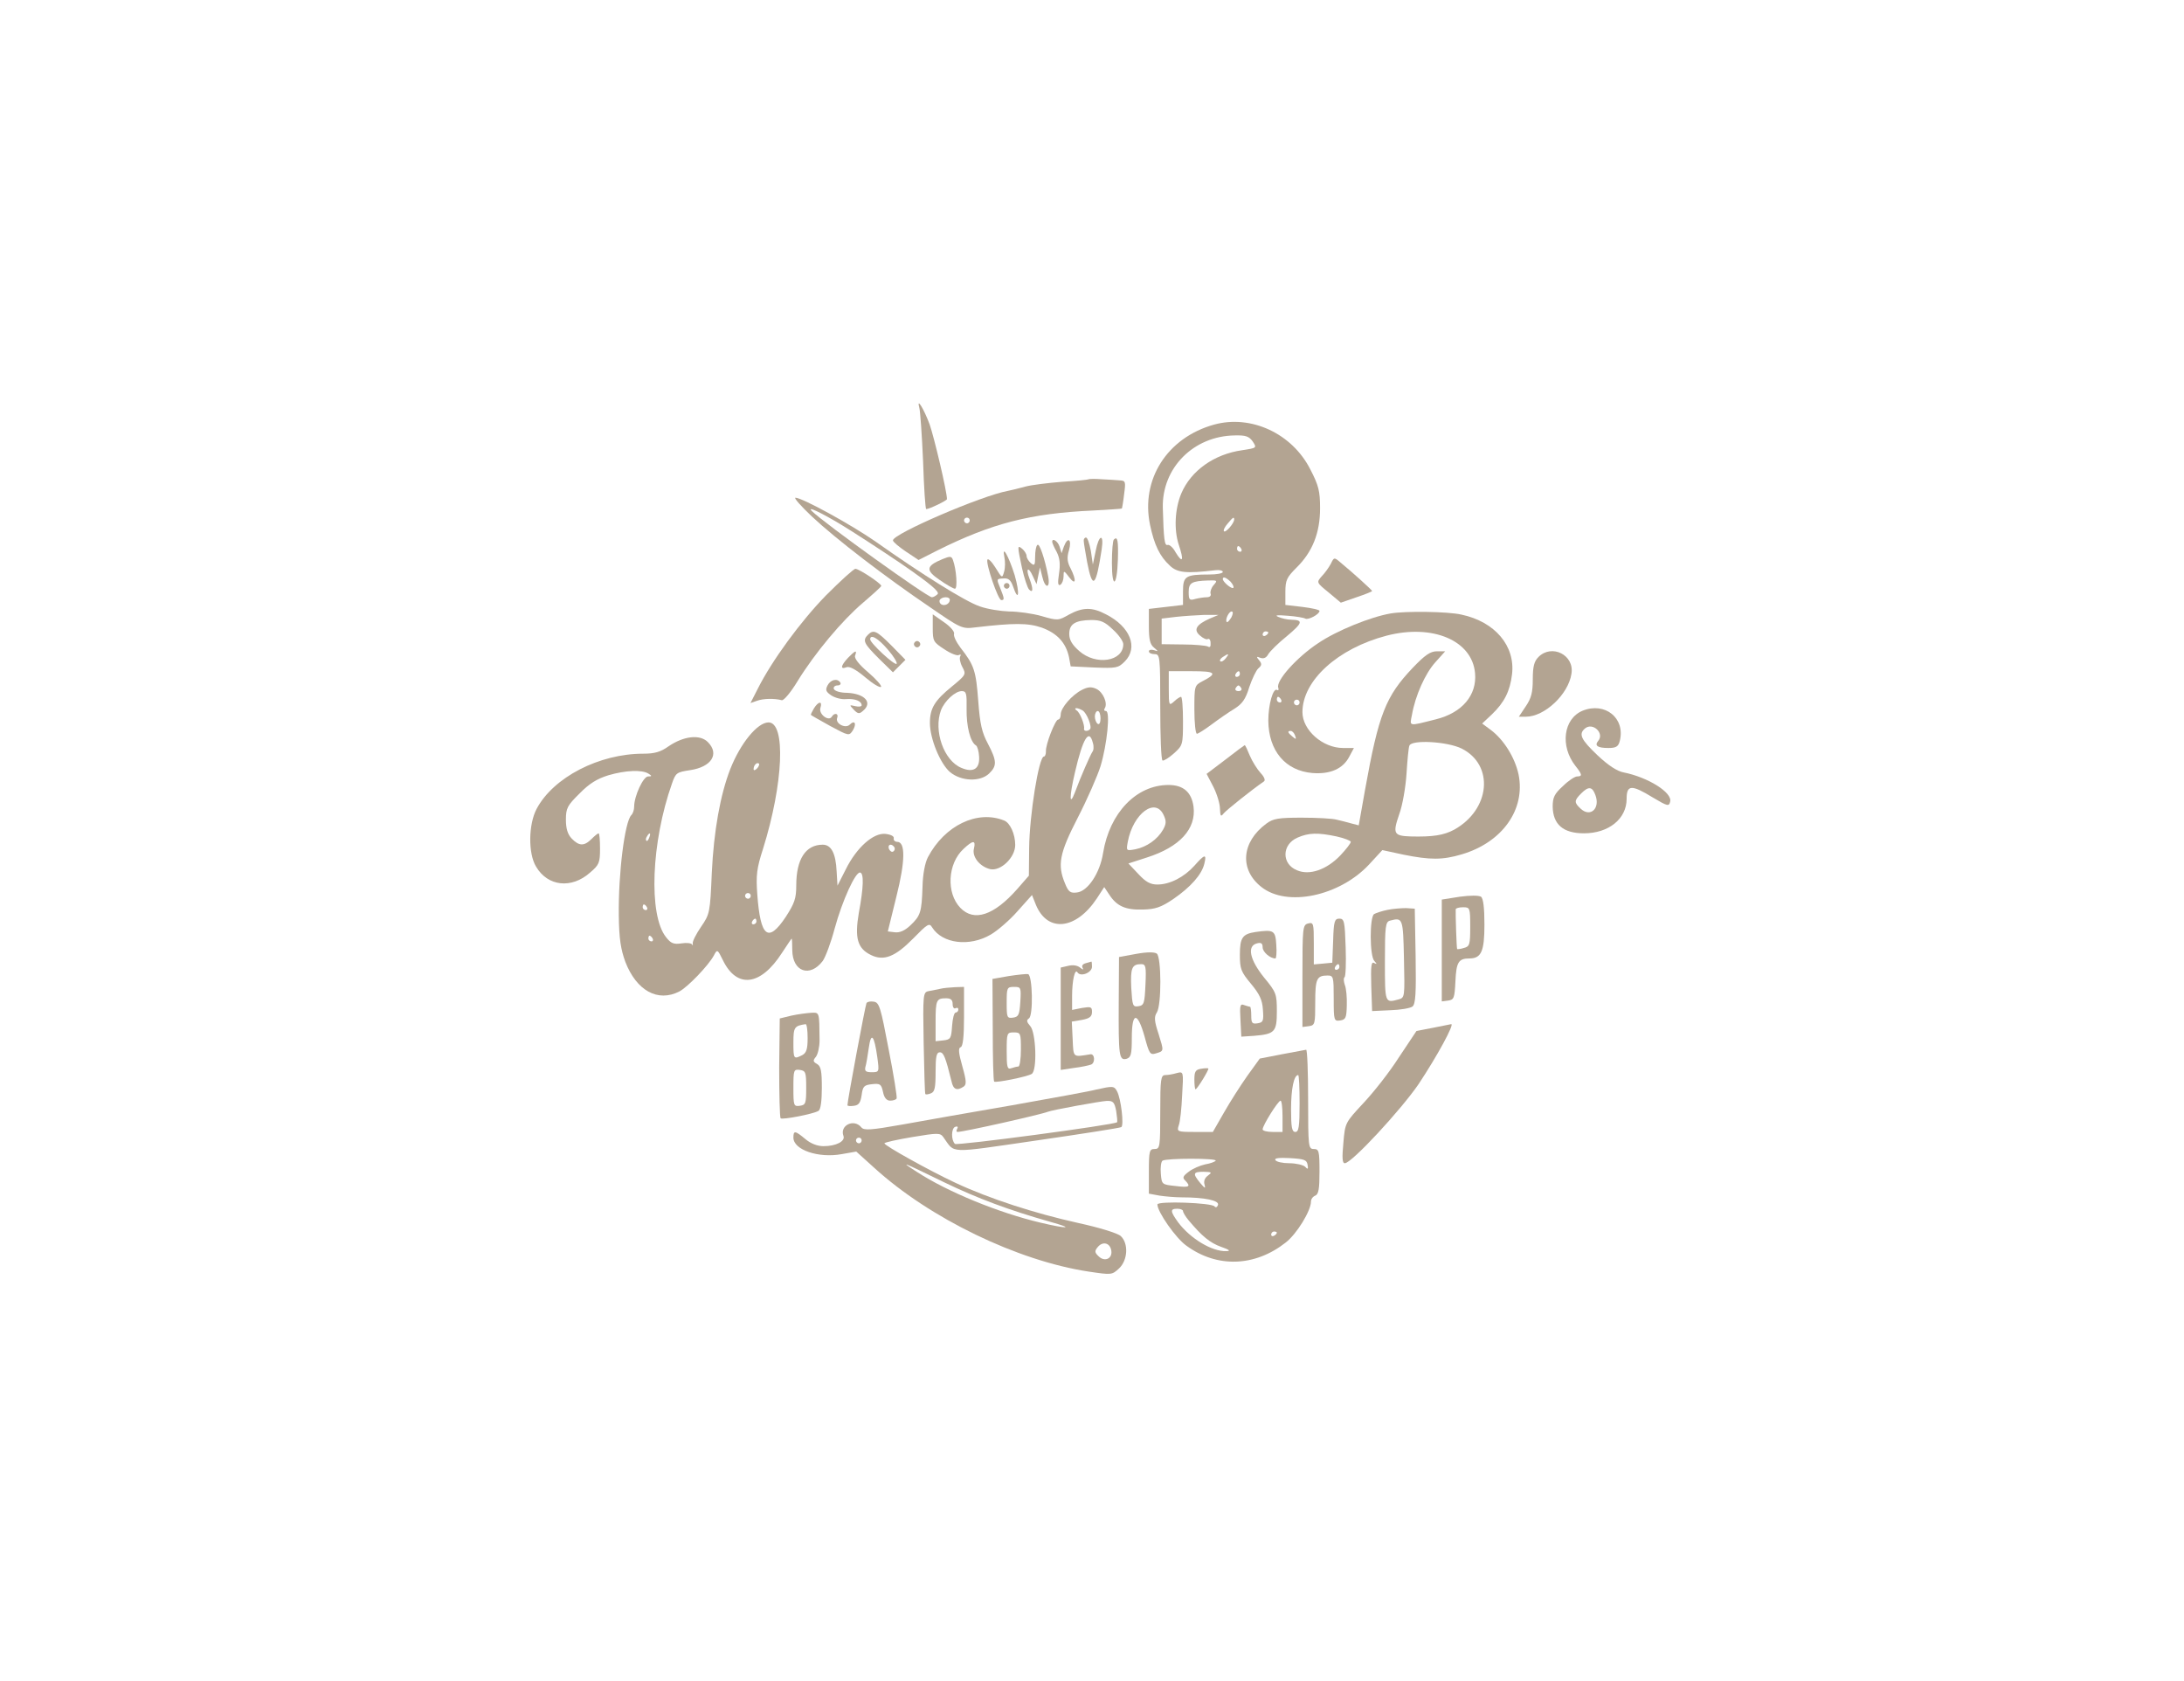 <?xml version="1.0" standalone="no"?>
<!DOCTYPE svg PUBLIC "-//W3C//DTD SVG 20010904//EN"
 "http://www.w3.org/TR/2001/REC-SVG-20010904/DTD/svg10.dtd">
<svg version="1.0" xmlns="http://www.w3.org/2000/svg"
 width="768pt" height="591pt" viewBox="0 0 768 591"
 preserveAspectRatio="xMidYMid meet">

<g transform="translate(0,591) scale(0.1,-0.1)"
fill="#B3A492" stroke="none">
<path d="M3233 4475 c3 -11 9 -95 13 -187 3 -93 8 -168 11 -168 11 0 73 30 73
35 0 27 -45 217 -61 263 -21 56 -47 98 -36 57z"/>
<path d="M4269 4417 c-165 -46 -258 -193 -225 -352 15 -71 34 -111 70 -144 26
-25 58 -28 159 -16 15 2 27 -1 27 -6 0 -5 -21 -9 -47 -9 -85 0 -93 -6 -93 -60
l0 -47 -60 -7 -60 -7 0 -61 c0 -46 4 -64 18 -75 16 -14 16 -14 0 -9 -10 3 -18
1 -18 -4 0 -6 9 -10 20 -10 19 0 20 -7 20 -184 0 -102 3 -187 8 -190 4 -2 22
9 40 25 31 28 32 30 32 114 0 47 -3 85 -7 85 -3 0 -15 -7 -25 -17 -17 -15 -18
-14 -18 45 l0 62 81 0 c84 0 92 -7 38 -35 -29 -15 -29 -17 -29 -100 0 -47 4
-85 9 -85 4 0 28 15 52 33 24 18 60 43 80 55 27 17 39 33 52 76 10 29 24 59
32 66 12 10 13 16 3 28 -11 13 -10 15 4 9 12 -4 21 0 28 13 6 10 35 39 65 63
56 47 59 57 16 58 -14 0 -35 5 -46 10 -14 6 -4 7 33 4 29 -2 57 -7 62 -10 10
-6 50 15 50 27 0 4 -27 10 -60 14 l-60 7 0 46 c0 41 5 51 39 85 56 55 83 122
83 209 0 60 -5 80 -34 136 -64 127 -209 194 -339 158z m136 -59 c15 -23 15
-23 -37 -31 -99 -14 -180 -72 -214 -152 -23 -55 -26 -128 -9 -180 19 -56 14
-68 -11 -27 -9 17 -22 28 -28 26 -11 -4 -14 20 -17 131 -3 140 108 252 253
254 38 1 50 -3 63 -21z m-65 -275 c-1 -14 -30 -47 -36 -41 -3 3 3 16 13 27 19
23 23 25 23 14z m25 -103 c3 -5 1 -10 -4 -10 -6 0 -11 5 -11 10 0 6 2 10 4 10
3 0 8 -4 11 -10z m-38 -115 c8 -9 13 -19 10 -22 -6 -5 -37 21 -37 31 0 10 11
6 27 -9z m-59 -12 c-9 -10 -13 -24 -11 -30 3 -8 -3 -13 -14 -13 -10 0 -28 -3
-40 -6 -20 -6 -23 -3 -23 24 0 33 10 39 69 41 32 1 33 0 19 -16z m62 -114 c-7
-11 -14 -19 -16 -16 -7 7 7 37 17 37 6 0 5 -9 -1 -21z m-76 -4 c-47 -21 -58
-39 -35 -59 11 -10 24 -16 28 -13 5 3 10 -3 10 -14 1 -12 -2 -17 -10 -12 -6 3
-45 7 -86 7 l-76 1 0 45 0 45 50 6 c28 3 73 6 100 7 l50 0 -31 -13z m206 -49
c0 -3 -4 -8 -10 -11 -5 -3 -10 -1 -10 4 0 6 5 11 10 11 6 0 10 -2 10 -4z
m-150 -91 c-7 -9 -15 -13 -19 -10 -3 3 1 10 9 15 21 14 24 12 10 -5z m50 -55
c0 -5 -5 -10 -11 -10 -5 0 -7 5 -4 10 3 6 8 10 11 10 2 0 4 -4 4 -10z m5 -50
c3 -5 -1 -10 -10 -10 -9 0 -13 5 -10 10 3 6 8 10 10 10 2 0 7 -4 10 -10z"/>
<path d="M3828 4225 c-2 -2 -43 -6 -93 -9 -49 -4 -108 -11 -130 -17 -22 -6
-50 -13 -61 -15 -93 -17 -404 -151 -404 -174 0 -5 20 -22 45 -39 l45 -30 67
34 c191 95 326 130 547 140 55 3 100 6 101 7 1 2 5 24 8 51 6 44 5 47 -16 48
-12 1 -41 3 -64 4 -23 2 -43 1 -45 0z m-418 -145 c0 -5 -4 -10 -10 -10 -5 0
-10 5 -10 10 0 6 5 10 10 10 6 0 10 -4 10 -10z"/>
<path d="M2855 4094 c84 -79 259 -213 414 -318 109 -75 114 -78 160 -72 137
16 186 16 235 -1 54 -20 84 -53 95 -103 l6 -33 83 -4 c77 -3 84 -2 107 21 49
49 19 123 -66 166 -49 26 -82 25 -130 -1 -37 -21 -39 -22 -97 -5 -32 9 -83 16
-113 16 -30 1 -76 8 -104 18 -50 17 -204 113 -365 227 -86 60 -259 155 -283
155 -6 -1 20 -30 58 -66z m105 -30 c41 -25 137 -87 212 -138 100 -69 133 -97
125 -105 -6 -6 -15 -11 -20 -11 -16 0 -377 259 -422 303 -19 19 30 -4 105 -49z
m380 -263 c0 -14 -18 -23 -30 -16 -6 4 -8 11 -5 16 8 12 35 12 35 0z m574
-105 c20 -18 36 -41 36 -51 0 -61 -96 -76 -155 -24 -25 22 -35 39 -35 60 0 35
21 48 77 49 34 0 48 -6 77 -34z"/>
<path d="M3811 4008 c0 -7 6 -41 12 -75 19 -98 31 -87 51 45 9 58 -10 53 -21
-5 l-10 -48 -7 48 c-5 26 -12 47 -17 47 -5 0 -9 -6 -8 -12z"/>
<path d="M3917 4013 c-4 -3 -7 -40 -7 -82 0 -94 18 -84 21 11 2 67 -1 84 -14
71z"/>
<path d="M3700 4005 c0 -4 7 -20 16 -36 11 -22 13 -43 8 -76 -5 -33 -4 -44 5
-39 6 4 11 17 11 29 0 22 1 22 20 -3 23 -30 26 -11 5 31 -12 22 -14 38 -6 64
11 39 -4 50 -18 13 l-8 -23 -7 23 c-6 19 -26 32 -26 17z"/>
<path d="M3648 3994 c-5 -4 -8 -23 -8 -42 0 -29 -2 -33 -15 -22 -8 7 -15 18
-15 25 0 7 -7 18 -15 25 -18 15 -18 12 -1 -68 8 -35 19 -69 25 -75 14 -14 15
2 1 39 -14 36 -4 44 12 8 l13 -28 6 30 6 29 8 -32 c10 -44 29 -43 21 0 -12 63
-31 119 -38 111z"/>
<path d="M3532 3950 c3 -14 3 -36 -1 -50 -7 -24 -7 -24 -31 15 -13 21 -26 33
-28 27 -5 -17 38 -142 49 -142 12 0 11 5 -4 43 -13 31 -13 32 10 33 19 2 27
-5 35 -27 20 -59 25 -27 6 39 -21 67 -46 111 -36 62z"/>
<path d="M3314 3944 c-58 -24 -60 -39 -10 -73 24 -17 49 -31 54 -31 10 0 5 69
-7 101 -5 14 -10 14 -37 3z"/>
<path d="M4680 3928 c-7 -13 -21 -33 -32 -44 -19 -22 -19 -22 24 -57 l43 -36
55 19 c30 10 55 20 55 22 0 3 -67 64 -112 101 -21 18 -22 18 -33 -5z"/>
<path d="M2905 3817 c-89 -91 -191 -230 -241 -330 l-25 -49 23 8 c22 8 61 9
87 2 7 -2 32 28 55 66 62 101 158 215 231 277 35 30 64 56 64 59 0 8 -78 60
-91 60 -6 0 -52 -42 -103 -93z"/>
<path d="M3530 3850 c0 -5 5 -10 10 -10 6 0 10 5 10 10 0 6 -4 10 -10 10 -5 0
-10 -4 -10 -10z"/>
<path d="M4890 3753 c-70 -12 -189 -60 -254 -104 -76 -50 -150 -133 -141 -157
2 -7 1 -11 -4 -8 -14 9 -31 -51 -31 -108 1 -106 60 -176 155 -184 63 -5 108
15 130 58 l16 30 -38 0 c-72 0 -143 63 -143 126 0 111 124 224 296 269 162 42
301 -17 311 -132 7 -77 -45 -139 -137 -162 -99 -25 -93 -26 -85 15 12 69 47
146 82 185 l35 39 -29 0 c-23 0 -42 -13 -85 -58 -95 -100 -120 -162 -168 -430
l-22 -124 -27 7 c-14 4 -37 10 -51 13 -14 4 -69 7 -122 7 -82 0 -101 -3 -125
-21 -88 -65 -95 -162 -17 -223 90 -71 274 -32 378 79 l47 51 74 -16 c94 -19
138 -19 205 1 143 42 225 158 200 281 -13 60 -52 122 -97 156 l-31 23 34 32
c44 42 64 82 71 141 12 100 -60 185 -178 210 -48 11 -197 13 -249 4z m-385
-303 c3 -5 1 -10 -4 -10 -6 0 -11 5 -11 10 0 6 2 10 4 10 3 0 8 -4 11 -10z
m65 -10 c0 -5 -4 -10 -10 -10 -5 0 -10 5 -10 10 0 6 5 10 10 10 6 0 10 -4 10
-10z m-16 -116 c5 -14 4 -15 -9 -4 -17 14 -19 20 -6 20 5 0 12 -7 15 -16z
m586 -46 c115 -58 101 -214 -26 -285 -37 -20 -76 -26 -154 -24 -59 2 -63 10
-40 77 12 32 23 97 26 144 3 47 7 91 10 98 7 22 133 15 184 -10z m-440 -309
c27 -6 50 -15 50 -19 0 -5 -17 -27 -37 -48 -48 -50 -108 -71 -152 -52 -55 22
-54 91 2 115 39 17 71 18 137 4z"/>
<path d="M3280 3702 c0 -46 2 -50 41 -75 22 -15 46 -24 51 -20 6 3 8 1 5 -4
-4 -6 -1 -23 7 -38 14 -26 13 -28 -37 -69 -60 -49 -77 -76 -77 -128 0 -55 36
-143 71 -173 39 -32 105 -35 137 -5 28 27 28 44 -4 105 -21 39 -28 69 -34 150
-8 106 -14 126 -62 187 -15 20 -26 42 -23 50 2 7 -13 25 -35 40 l-40 28 0 -48z
m119 -284 c-1 -62 13 -117 33 -129 5 -3 10 -21 11 -39 3 -43 -20 -58 -62 -40
-62 25 -99 131 -72 203 13 33 50 67 73 67 16 0 18 -8 17 -62z"/>
<path d="M3052 3678 c-20 -20 -14 -31 38 -83 l50 -49 22 22 22 22 -49 50 c-52
52 -63 58 -83 38z m70 -52 c21 -24 34 -46 31 -50 -7 -7 -93 73 -93 86 0 20 28
4 62 -36z"/>
<path d="M3216 3651 c-4 -5 -2 -12 3 -15 5 -4 12 -2 15 3 4 5 2 12 -3 15 -5 4
-12 2 -15 -3z"/>
<path d="M2982 3597 c-26 -28 -28 -42 -5 -33 10 4 33 -8 65 -35 27 -23 52 -38
56 -34 4 3 -17 27 -45 51 -33 28 -50 50 -46 59 8 21 0 18 -25 -8z"/>
<path d="M5410 3600 c-15 -15 -20 -33 -20 -79 0 -45 -5 -66 -25 -95 l-24 -36
25 0 c65 0 149 78 160 151 11 66 -69 106 -116 59z"/>
<path d="M2910 3500 c-8 -16 -6 -22 13 -35 14 -9 37 -15 53 -13 31 2 54 -7 54
-22 0 -4 -10 -6 -22 -3 -22 5 -22 5 -6 -12 14 -15 20 -16 32 -5 36 29 8 61
-55 64 -24 0 -44 6 -47 14 -2 6 4 12 13 12 9 0 13 5 10 10 -10 16 -34 11 -45
-10z"/>
<path d="M3804 3484 c-35 -18 -74 -63 -74 -86 0 -10 -4 -18 -9 -18 -10 0 -45
-89 -43 -112 0 -10 -3 -18 -7 -18 -18 0 -51 -207 -52 -322 l-1 -97 -41 -47
c-82 -93 -152 -116 -200 -66 -50 52 -45 155 11 207 33 31 44 32 37 2 -8 -29
20 -64 57 -73 37 -8 88 41 88 85 0 38 -18 78 -39 86 -94 38 -209 -17 -268
-129 -10 -19 -18 -59 -19 -104 -3 -90 -7 -102 -43 -136 -19 -18 -37 -26 -54
-24 l-25 3 30 122 c32 127 32 193 3 193 -8 0 -14 6 -12 13 1 7 -11 13 -30 15
-42 4 -101 -48 -139 -125 l-29 -57 -3 50 c-3 64 -19 94 -49 94 -60 0 -93 -51
-93 -143 0 -46 -6 -63 -37 -111 -62 -93 -89 -71 -100 79 -5 68 -2 92 20 160
72 230 81 446 19 445 -39 -1 -98 -73 -134 -164 -35 -90 -58 -217 -65 -365 -6
-140 -7 -145 -38 -190 -17 -25 -31 -52 -29 -59 1 -7 0 -8 -2 -3 -3 5 -20 7
-38 4 -27 -4 -37 0 -54 22 -62 78 -52 334 21 540 13 38 17 40 63 47 76 11 105
57 63 99 -28 28 -85 21 -138 -15 -28 -20 -49 -26 -89 -26 -155 0 -316 -83
-375 -194 -29 -55 -30 -157 -2 -203 41 -70 125 -79 190 -21 32 27 35 35 35 84
0 30 -2 54 -5 54 -3 0 -14 -9 -25 -20 -26 -26 -44 -25 -70 2 -14 15 -20 35
-20 66 0 40 5 50 48 92 34 35 62 52 101 64 61 18 119 20 141 6 13 -8 13 -10
-1 -10 -17 0 -49 -69 -49 -106 0 -11 -4 -24 -10 -30 -23 -23 -46 -204 -44
-354 1 -81 7 -118 23 -162 39 -101 114 -143 190 -104 30 16 102 91 121 126 12
23 13 23 32 -16 49 -101 133 -91 208 26 18 27 33 50 34 50 1 0 2 -19 2 -41 1
-76 62 -97 107 -38 10 14 29 65 42 114 27 99 74 202 90 197 13 -3 12 -51 -5
-142 -15 -88 -5 -125 43 -148 45 -22 85 -6 148 58 51 52 57 56 67 39 36 -57
131 -69 206 -25 24 14 67 51 94 82 l51 57 14 -35 c41 -98 141 -87 214 23 l26
40 18 -27 c26 -40 57 -54 118 -52 44 1 64 8 107 37 61 42 100 86 109 124 9 36
1 34 -35 -7 -36 -40 -86 -66 -130 -66 -25 0 -41 9 -67 37 l-35 37 65 21 c116
37 174 101 164 179 -7 51 -36 76 -88 76 -113 0 -207 -98 -230 -239 -11 -71
-54 -135 -92 -139 -23 -3 -30 2 -42 32 -27 65 -20 105 45 231 33 64 69 146 80
181 23 76 35 194 19 194 -6 0 -8 4 -4 10 11 17 -6 57 -30 68 -17 8 -30 7 -51
-4z m3 -72 c15 -9 34 -58 26 -66 -9 -9 -23 -7 -21 2 3 12 -14 57 -26 64 -6 4
-7 8 -1 8 6 0 15 -4 22 -8z m63 -28 c0 -14 -4 -23 -10 -19 -5 3 -10 15 -10 26
0 10 5 19 10 19 6 0 10 -12 10 -26z m-27 -86 c4 -12 3 -27 -2 -32 -7 -11 -40
-85 -61 -142 -20 -52 -20 -16 0 70 28 121 50 156 63 104z m-1181 -90 c-7 -7
-12 -8 -12 -2 0 6 3 14 7 17 3 4 9 5 12 2 2 -3 -1 -11 -7 -17z m1430 -164 c10
-21 9 -31 -2 -51 -20 -35 -58 -61 -97 -69 -33 -6 -33 -6 -27 27 19 99 97 157
126 93z m-1809 -79 c-3 -9 -8 -14 -10 -11 -3 3 -2 9 2 15 9 16 15 13 8 -4z
m862 -34 c3 -5 1 -12 -4 -15 -5 -3 -11 1 -15 9 -6 16 9 21 19 6z m-505 -171
c0 -5 -4 -10 -10 -10 -5 0 -10 5 -10 10 0 6 5 10 10 10 6 0 10 -4 10 -10z
m-365 -40 c3 -5 1 -10 -4 -10 -6 0 -11 5 -11 10 0 6 2 10 4 10 3 0 8 -4 11
-10z m385 -50 c0 -5 -5 -10 -11 -10 -5 0 -7 5 -4 10 3 6 8 10 11 10 2 0 4 -4
4 -10z m-365 -60 c3 -5 1 -10 -4 -10 -6 0 -11 5 -11 10 0 6 2 10 4 10 3 0 8
-4 11 -10z"/>
<path d="M2862 3419 c-7 -12 -12 -22 -10 -23 2 -2 32 -19 68 -39 65 -35 66
-35 79 -15 14 23 7 38 -11 20 -15 -15 -52 4 -44 24 6 16 -10 19 -19 4 -11 -18
-47 9 -40 31 8 25 -7 24 -23 -2z"/>
<path d="M5565 3411 c-67 -28 -80 -124 -25 -194 24 -30 25 -37 6 -37 -8 0 -31
-15 -50 -34 -30 -27 -36 -40 -36 -72 1 -63 37 -94 110 -94 87 0 150 51 150
121 0 50 17 51 92 5 52 -31 57 -32 61 -15 9 32 -78 86 -163 103 -23 4 -55 25
-92 60 -59 56 -68 75 -44 95 27 22 69 -17 46 -44 -14 -17 -2 -25 36 -25 27 0
35 5 40 25 20 80 -52 138 -131 106z m45 -296 c18 -47 -17 -80 -51 -49 -24 22
-24 29 1 54 26 26 39 25 50 -5z"/>
<path d="M4309 3239 l-66 -50 24 -46 c13 -26 23 -60 23 -77 1 -26 3 -29 13
-16 10 12 100 84 141 112 7 4 2 16 -11 30 -12 13 -29 40 -38 61 -8 20 -16 37
-18 37 -1 0 -32 -23 -68 -51z"/>
<path d="M5133 2757 l-63 -10 0 -179 0 -179 23 3 c20 3 22 9 25 68 3 67 11 80
49 80 42 0 53 25 53 119 0 59 -4 92 -12 98 -8 5 -38 5 -75 0z m37 -106 c0 -62
-2 -69 -22 -74 -12 -4 -23 -5 -24 -4 -2 2 -6 125 -5 140 1 4 12 7 26 7 24 0
25 -2 25 -69z"/>
<path d="M4880 2711 c-20 -4 -41 -11 -48 -15 -16 -10 -16 -148 1 -165 10 -11
9 -12 -1 -7 -10 6 -12 -11 -10 -81 l3 -88 64 3 c35 1 70 7 78 13 11 9 13 47
11 178 l-3 166 -30 2 c-16 0 -46 -2 -65 -6z m57 -172 c3 -135 3 -137 -19 -143
-48 -13 -48 -14 -48 133 0 124 2 140 18 144 45 12 46 9 49 -134z"/>
<path d="M4688 2603 l-3 -78 -32 -3 -33 -3 0 74 c0 70 -1 75 -20 70 -19 -5
-20 -14 -20 -185 l0 -179 23 3 c21 3 22 8 22 83 0 83 5 95 43 95 21 0 22 -4
22 -81 0 -78 1 -80 23 -77 19 3 22 9 23 53 1 28 -2 60 -7 72 -4 12 -5 24 -1
27 4 2 6 49 4 105 -3 91 -5 101 -22 101 -17 0 -20 -9 -22 -77z m22 -93 c0 -5
-5 -10 -11 -10 -5 0 -7 5 -4 10 3 6 8 10 11 10 2 0 4 -4 4 -10z"/>
<path d="M4415 2633 c-46 -7 -55 -20 -55 -80 0 -50 4 -60 39 -102 30 -36 40
-57 42 -91 3 -40 1 -45 -19 -48 -19 -3 -22 1 -22 27 0 17 -2 31 -4 31 -2 0
-12 3 -21 6 -14 6 -16 -1 -13 -52 l3 -59 45 3 c73 6 80 14 80 86 0 61 -2 67
-45 119 -50 62 -61 111 -25 120 15 4 20 0 20 -14 0 -16 26 -39 45 -39 3 0 5
21 3 48 -3 51 -9 54 -73 45z"/>
<path d="M3995 2556 l-60 -11 -1 -158 c-1 -190 1 -206 27 -200 16 5 19 15 19
74 0 92 20 93 45 4 16 -59 19 -65 39 -59 30 9 29 7 10 69 -15 45 -16 60 -6 75
17 27 16 194 0 207 -8 6 -35 6 -73 -1z m33 -108 c-3 -66 -5 -73 -25 -76 -20
-3 -21 2 -25 65 -3 69 2 83 35 83 16 0 18 -8 15 -72z"/>
<path d="M3817 2523 c-10 -3 -14 -9 -10 -16 4 -8 1 -7 -9 1 -10 8 -26 10 -42
6 l-26 -6 0 -180 0 -180 46 7 c26 3 53 9 61 12 15 6 13 39 -3 36 -62 -10 -59
-13 -62 53 l-3 62 36 6 c27 5 35 12 35 28 0 18 -4 19 -35 14 l-35 -7 0 48 c0
56 10 99 19 84 11 -17 51 -1 51 20 0 11 -1 18 -2 18 -2 -1 -11 -3 -21 -6z"/>
<path d="M3547 2478 l-57 -10 1 -178 c0 -98 2 -180 5 -183 6 -5 116 17 132 27
20 12 15 146 -5 168 -13 15 -14 21 -5 27 16 9 13 153 -3 156 -5 1 -36 -2 -68
-7z m41 -90 c-3 -46 -6 -53 -25 -56 -22 -3 -23 0 -23 52 0 53 1 56 26 56 24 0
25 -2 22 -52z m2 -168 c0 -33 -4 -60 -9 -60 -5 0 -16 -3 -25 -6 -14 -5 -16 4
-16 60 0 64 1 66 25 66 24 0 25 -3 25 -60z"/>
<path d="M3305 2433 c-11 -2 -29 -6 -40 -8 -19 -4 -20 -11 -17 -182 2 -97 4
-179 6 -180 2 -2 11 -1 20 3 13 5 16 20 16 75 0 54 3 69 15 69 13 0 20 -17 41
-102 6 -29 19 -34 42 -19 11 7 11 19 -4 72 -13 46 -15 64 -6 67 8 2 12 36 12
108 l0 104 -32 -1 c-18 -1 -42 -3 -53 -6z m45 -54 c0 -11 5 -17 10 -14 6 3 10
1 10 -4 0 -6 -4 -11 -9 -11 -6 0 -11 -21 -13 -47 -3 -44 -5 -48 -30 -51 l-28
-3 0 69 c0 76 3 82 37 82 17 0 23 -6 23 -21z"/>
<path d="M3047 2383 c-4 -7 -67 -343 -67 -359 0 -3 10 -4 23 -2 17 2 23 11 27
38 4 31 9 35 37 38 28 3 32 0 38 -27 4 -21 13 -31 25 -31 10 0 21 3 23 8 2 4
-10 81 -28 172 -28 148 -33 165 -52 168 -12 2 -23 0 -26 -5z m38 -190 c7 -52
7 -53 -20 -53 -20 0 -25 4 -22 18 3 9 8 39 12 67 8 58 19 46 30 -32z"/>
<path d="M2783 2339 l-41 -10 -2 -172 c0 -95 2 -176 5 -179 6 -6 115 15 133
26 8 4 12 36 12 81 0 59 -3 76 -17 84 -14 8 -15 12 -4 25 7 9 13 35 13 58 -1
101 0 98 -29 97 -16 -1 -47 -5 -70 -10z m57 -79 c0 -38 -4 -52 -19 -60 -30
-15 -31 -14 -31 44 0 54 3 59 43 65 4 0 7 -21 7 -49z m-5 -175 c0 -55 -2 -60
-22 -63 -22 -3 -23 0 -23 63 0 63 1 66 23 63 20 -3 22 -8 22 -63z"/>
<path d="M5038 2296 l-57 -11 -62 -93 c-33 -52 -90 -124 -125 -161 -63 -68
-64 -68 -70 -139 -5 -53 -4 -72 5 -72 24 0 198 188 260 279 65 98 127 212 114
210 -5 -1 -34 -7 -65 -13z"/>
<path d="M4507 2203 l-77 -15 -44 -61 c-24 -34 -61 -92 -82 -129 l-39 -68 -64
0 c-61 0 -63 1 -56 23 5 12 10 60 12 106 5 84 5 84 -19 78 -13 -4 -31 -7 -40
-7 -16 0 -18 -13 -18 -130 0 -123 -1 -130 -20 -130 -18 0 -20 -7 -20 -79 l0
-78 38 -7 c20 -3 55 -6 78 -6 80 0 133 -11 127 -27 -3 -8 -8 -10 -12 -5 -8 13
-201 20 -201 7 0 -26 65 -119 102 -145 108 -79 241 -74 349 11 39 30 89 112
89 144 0 9 7 18 15 21 12 5 15 24 15 85 0 72 -2 79 -20 79 -19 0 -20 7 -20
175 0 96 -3 175 -7 174 -5 -1 -43 -8 -86 -16z m63 -173 c0 -82 -3 -100 -15
-100 -12 0 -15 16 -15 81 0 70 10 119 25 119 3 0 5 -45 5 -100z m-60 -45 l0
-55 -35 0 c-19 0 -35 4 -35 9 0 14 54 100 63 101 4 0 7 -25 7 -55z m-235 -156
c-3 -4 -19 -10 -37 -13 -18 -4 -44 -15 -58 -26 -20 -15 -23 -21 -12 -31 21
-22 14 -25 -35 -19 -47 5 -48 5 -51 44 -2 21 1 42 6 45 15 9 192 9 187 0z
m323 -14 c3 -16 1 -18 -9 -7 -7 6 -32 12 -55 12 -24 0 -46 5 -49 11 -5 7 13 9
51 7 50 -3 59 -6 62 -23z m-351 -39 c-11 -8 -15 -20 -11 -32 4 -14 1 -13 -15
6 -28 34 -26 40 12 40 29 -1 30 -2 14 -14z m-87 -124 c0 -5 9 -20 20 -33 47
-56 75 -79 114 -93 29 -10 35 -15 18 -15 -50 -2 -126 44 -169 101 -28 39 -29
48 -3 48 11 0 20 -4 20 -8z m330 -76 c0 -3 -4 -8 -10 -11 -5 -3 -10 -1 -10 4
0 6 5 11 10 11 6 0 10 -2 10 -4z"/>
<path d="M4223 2152 c-19 -3 -23 -10 -23 -38 0 -19 2 -34 4 -34 6 0 49 71 45
73 -2 2 -14 1 -26 -1z"/>
<path d="M3855 2079 c-22 -6 -155 -30 -295 -55 -140 -24 -315 -55 -387 -68
-112 -20 -135 -21 -144 -10 -26 32 -77 7 -63 -30 7 -19 -26 -36 -70 -36 -22 0
-45 9 -64 25 -36 30 -42 31 -42 5 0 -43 88 -73 170 -58 l51 9 62 -56 c196
-179 505 -328 755 -366 81 -12 82 -12 107 11 31 29 34 88 6 114 -11 10 -76 30
-150 46 -153 34 -311 85 -431 141 -92 43 -250 131 -250 139 0 3 44 13 98 22
90 15 98 15 109 0 43 -59 10 -58 328 -12 159 23 293 44 298 47 10 6 -1 100
-15 126 -10 19 -15 19 -73 6z m70 -75 c3 -20 5 -38 3 -40 -9 -9 -563 -83 -570
-76 -14 14 -13 55 1 60 8 3 11 0 7 -7 -4 -6 -3 -11 1 -11 22 0 293 61 318 71
14 6 184 37 206 38 23 1 28 -4 34 -35z m-895 -104 c0 -5 -4 -10 -10 -10 -5 0
-10 5 -10 10 0 6 5 10 10 10 6 0 10 -4 10 -10z m290 -147 c116 -56 228 -98
373 -139 87 -24 63 -26 -34 -3 -148 35 -326 108 -434 178 -62 40 -59 39 95
-36z m588 -241 c4 -28 -24 -40 -45 -19 -14 13 -14 19 -3 32 18 22 44 15 48
-13z"/>
</g>
</svg>
